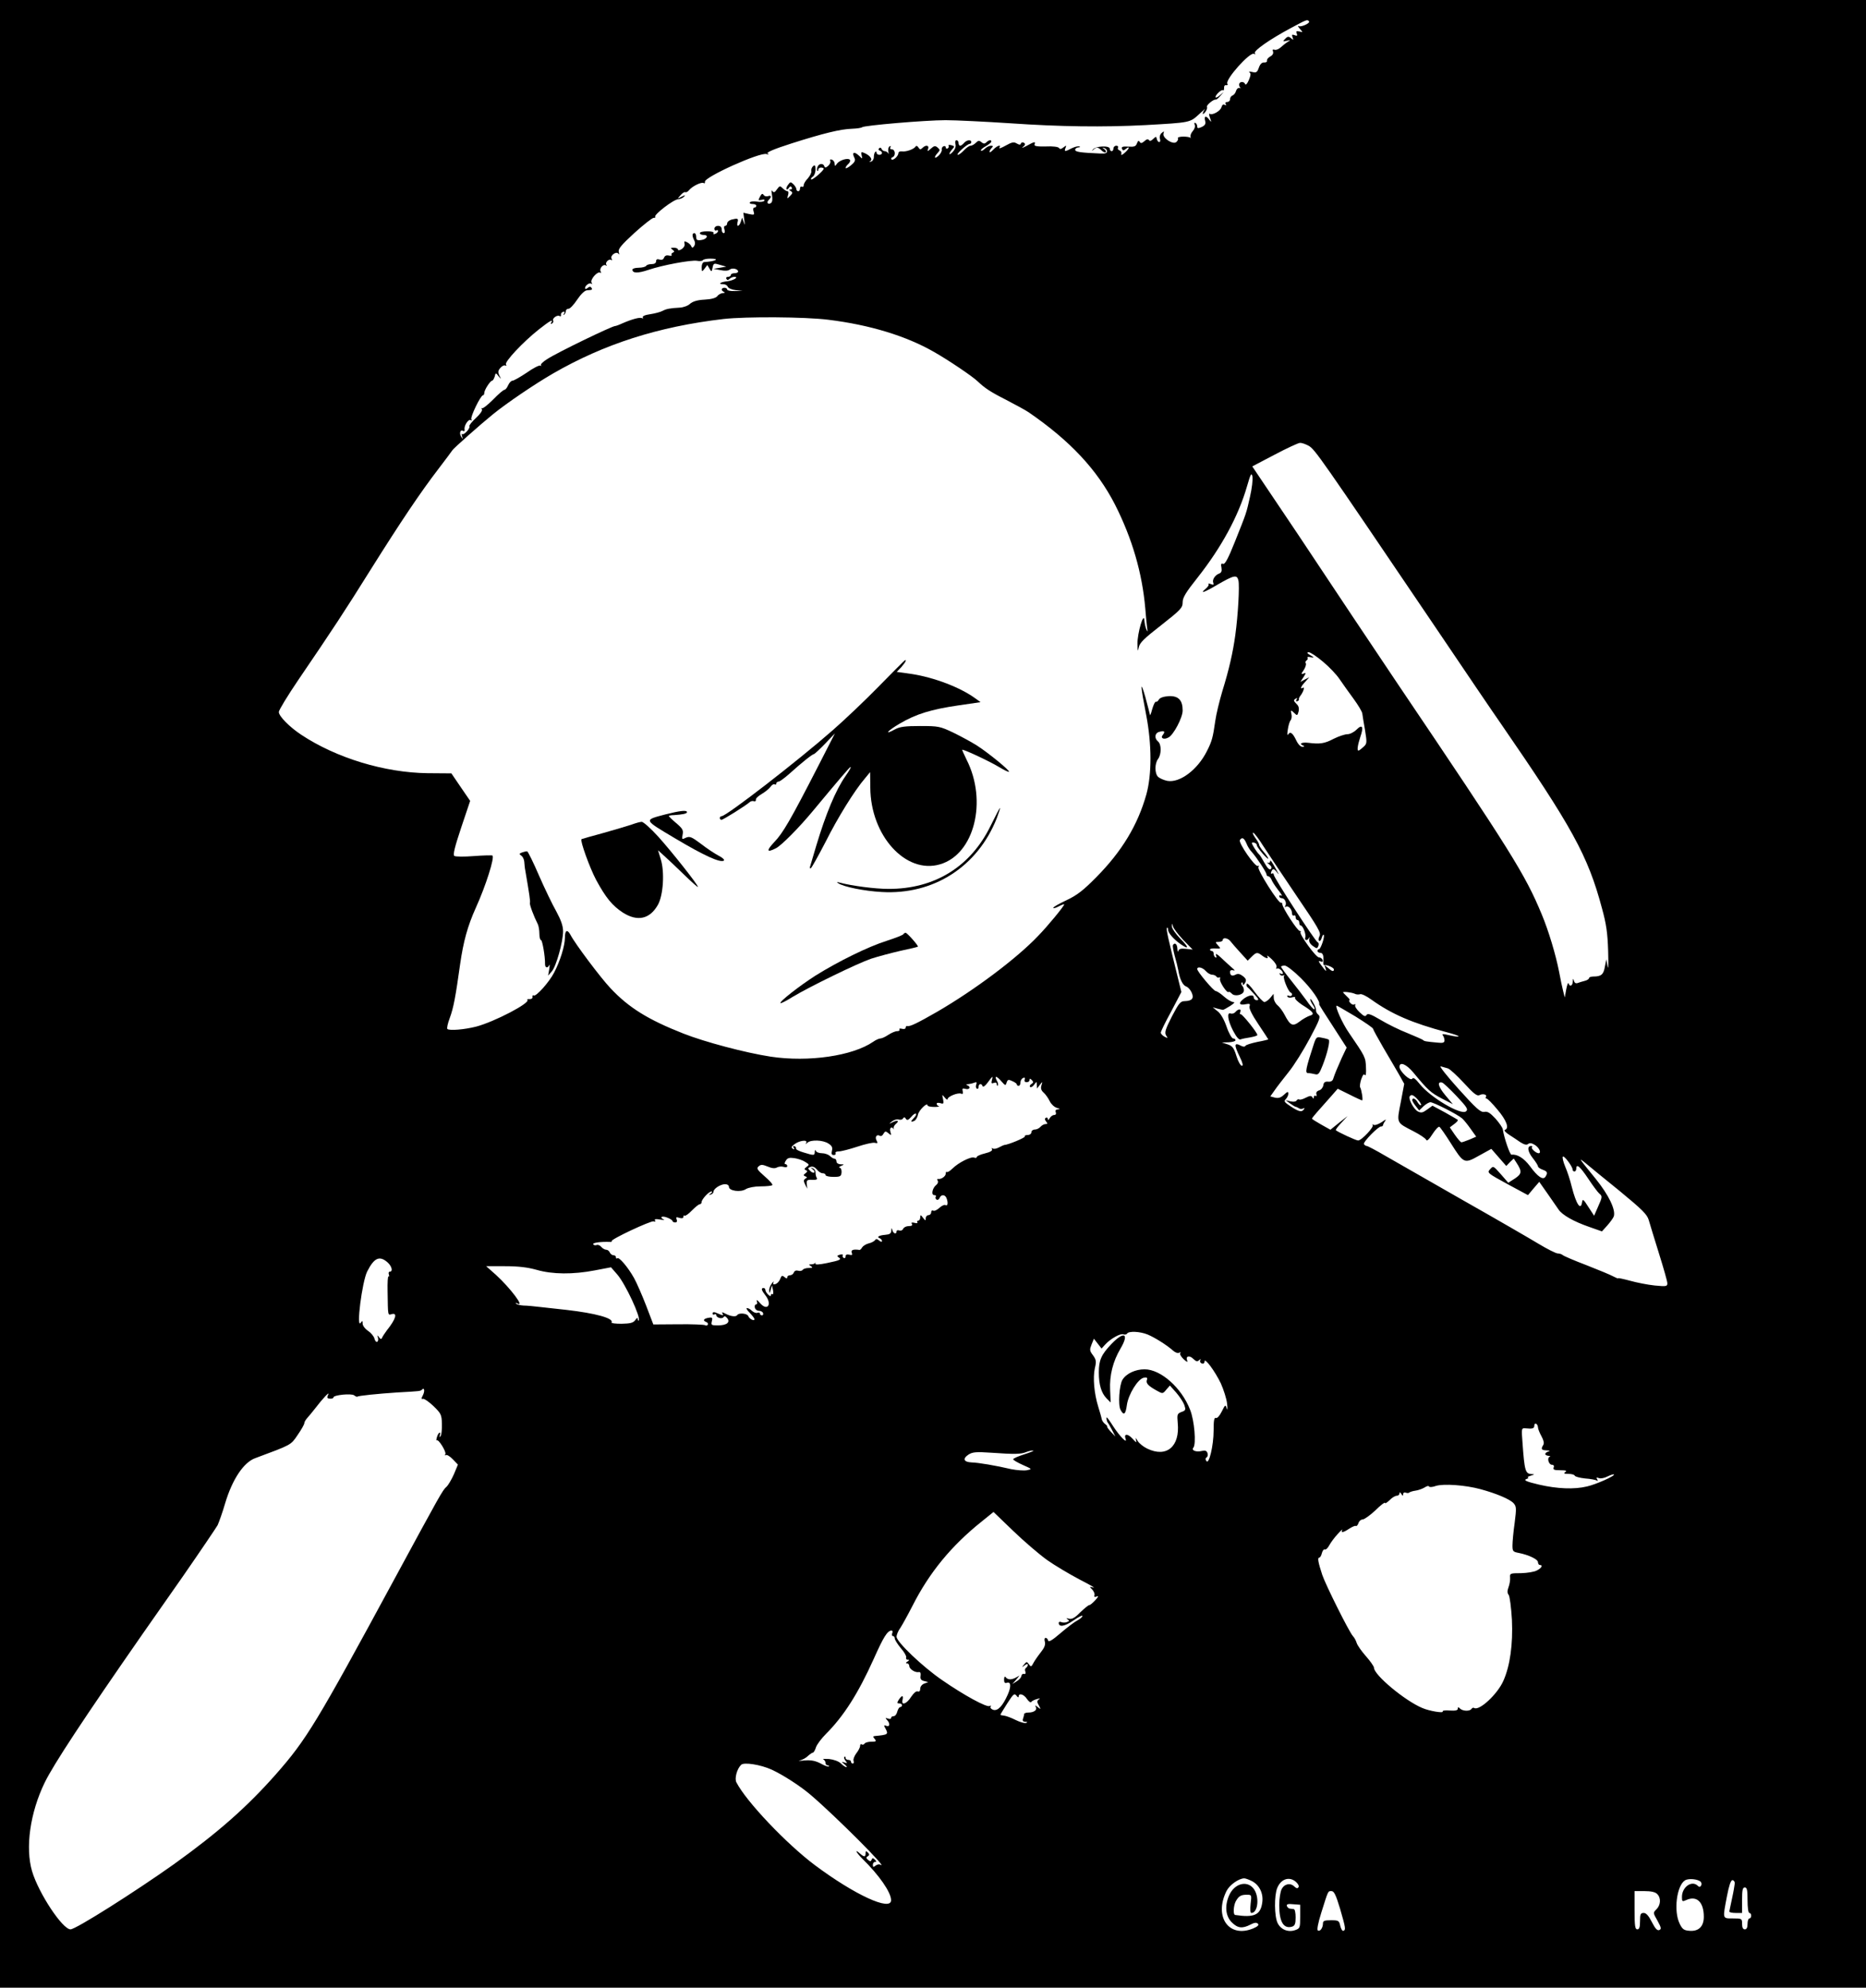 <?xml version="1.0" standalone="no"?>
<!DOCTYPE svg PUBLIC "-//W3C//DTD SVG 20010904//EN"
 "http://www.w3.org/TR/2001/REC-SVG-20010904/DTD/svg10.dtd">
<svg version="1.0" xmlns="http://www.w3.org/2000/svg"
 width="1024pt" height="1091pt" viewBox="0 0 1024 1091"
 preserveAspectRatio="xMidYMid meet">
<g transform="translate(0,1091) scale(0.1,-0.1)"
fill="#000000" stroke="none">
<path d="M0 5455 l0 -5455 5120 0 5120 0 0 5455 0 5455 -5120 0 -5120 0 0
-5455z m7183 5338 c10 -9 -43 -34 -57 -26 -6 3 -3 -3 7 -15 18 -20 18 -20 -2
-15 -17 4 -20 2 -15 -11 5 -12 2 -15 -12 -9 -14 5 -16 3 -11 -12 6 -15 5 -16
-8 -5 -13 11 -19 11 -32 -3 -15 -15 -14 -16 8 -11 23 5 23 5 4 -7 -11 -7 -28
-21 -38 -30 -11 -10 -26 -15 -33 -12 -10 3 -12 0 -8 -10 3 -10 -2 -20 -15 -27
-11 -6 -20 -16 -18 -23 1 -7 -6 -11 -16 -10 -12 1 -22 -9 -29 -29 -9 -25 -14
-29 -37 -23 -14 3 -21 2 -14 -2 8 -6 7 -17 -4 -43 -8 -19 -17 -29 -20 -22 -6
17 -33 15 -33 -2 0 -8 3 -16 8 -19 4 -2 1 -2 -6 0 -8 2 -16 -6 -19 -16 -3 -11
-11 -22 -19 -25 -8 -3 -14 -12 -14 -21 0 -8 -7 -15 -16 -15 -9 0 -12 -5 -8
-12 5 -7 3 -8 -5 -4 -8 5 -14 1 -18 -12 -5 -21 -49 -46 -64 -37 -5 4 -5 -6 1
-22 9 -25 8 -26 -4 -10 -18 24 -29 21 -23 -5 5 -18 0 -26 -18 -35 -20 -9 -25
-8 -25 2 0 8 -4 17 -10 20 -6 3 -7 -1 -4 -10 4 -9 -1 -24 -10 -34 -9 -10 -15
-24 -13 -32 2 -8 2 -11 0 -6 -3 4 -20 7 -39 7 -20 0 -33 -4 -30 -9 3 -5 -1
-14 -9 -21 -19 -16 -79 24 -70 48 4 12 3 13 -10 2 -9 -7 -13 -21 -10 -31 4
-11 2 -19 -4 -19 -5 0 -11 8 -13 17 -3 15 -4 15 -20 0 -11 -11 -19 -13 -23 -6
-5 7 -13 5 -25 -6 -14 -12 -20 -13 -26 -4 -5 9 -9 7 -15 -8 -6 -17 -15 -20
-47 -18 -31 2 -39 -1 -35 -12 4 -10 9 -11 19 -2 26 21 23 4 -3 -19 -14 -13
-23 -16 -20 -8 3 8 -1 17 -9 20 -9 3 -12 10 -9 16 3 5 -1 10 -9 10 -9 0 -16
-7 -16 -15 0 -8 -4 -15 -10 -15 -5 0 -10 6 -10 13 0 19 -75 16 -92 -3 -11 -13
-11 -13 2 -2 18 16 25 15 45 -4 9 -9 19 -13 23 -10 3 4 0 12 -8 17 -13 9 -13
10 0 6 8 -2 15 -10 15 -18 0 -10 -11 -13 -35 -12 -115 5 -140 9 -140 21 0 6 8
12 18 13 9 0 12 3 5 5 -6 3 -25 -2 -42 -10 -38 -20 -42 -20 -34 2 6 15 5 15
-11 3 -12 -10 -20 -11 -24 -4 -4 7 -34 11 -73 9 -50 -1 -65 2 -62 11 7 18 0
16 -44 -8 -21 -11 -30 -14 -20 -6 14 11 15 17 6 23 -7 4 -14 3 -17 -4 -2 -8
-8 -8 -22 0 -16 10 -27 8 -61 -11 -23 -13 -39 -19 -35 -12 12 20 -12 12 -34
-11 -11 -12 -20 -17 -20 -12 0 6 5 15 12 22 9 9 8 12 -4 12 -9 0 -24 -7 -33
-16 -9 -9 -19 -14 -22 -11 -3 4 8 14 26 24 17 10 31 21 31 26 0 11 -14 9 -28
-5 -8 -8 -15 -8 -26 1 -13 11 -18 10 -31 -3 -9 -9 -22 -16 -29 -16 -7 0 -23
-11 -36 -25 -13 -14 -28 -25 -34 -25 -6 0 4 14 22 30 18 17 37 30 43 30 5 0 9
5 9 10 0 15 -26 12 -40 -5 -7 -8 -16 -15 -21 -15 -5 0 -9 7 -9 15 0 8 -5 15
-11 15 -7 0 -9 -9 -6 -21 4 -13 -2 -29 -14 -42 -10 -11 -19 -17 -19 -12 0 5 7
16 15 25 14 16 14 18 -5 23 -11 3 -18 1 -15 -3 3 -5 1 -11 -5 -15 -5 -3 -10
-1 -10 5 0 7 -6 10 -12 7 -7 -2 -12 -11 -10 -19 1 -8 -7 -23 -18 -33 -23 -21
-27 -9 -5 15 14 15 14 18 0 30 -13 11 -19 10 -37 -6 -19 -17 -21 -17 -15 -1 7
20 -13 23 -31 5 -10 -10 -15 -10 -22 2 -7 10 -12 12 -17 4 -10 -14 -53 -29
-75 -25 -10 1 -18 -3 -18 -9 0 -17 -30 -44 -38 -35 -4 4 -1 10 6 12 18 7 15
43 -4 43 -9 0 -12 5 -8 12 4 7 3 8 -5 4 -6 -4 -9 -17 -6 -29 2 -12 2 -16 -1
-9 -3 6 -12 12 -19 12 -7 0 -15 6 -18 13 -2 7 -8 8 -13 3 -5 -5 -4 -11 4 -13
17 -6 15 -23 -3 -23 -8 0 -15 5 -15 12 0 6 -3 8 -7 4 -5 -4 -8 -17 -8 -29 0
-11 -7 -22 -15 -24 -11 -3 -12 -2 -3 4 13 10 -7 33 -39 45 -12 5 -14 2 -10
-15 5 -21 5 -21 -12 -4 -29 28 -44 22 -27 -11 6 -13 1 -23 -20 -40 -16 -13
-29 -19 -29 -14 0 5 7 15 15 22 8 7 12 17 9 22 -9 13 -55 0 -71 -20 -11 -16
-12 -16 -13 -1 0 9 -7 19 -14 22 -10 4 -13 1 -10 -7 3 -7 -3 -19 -12 -27 -13
-11 -18 -11 -21 -1 -6 17 -30 15 -37 -4 -4 -9 -4 -19 -1 -22 3 -3 5 0 5 6 0 7
7 12 15 12 8 0 15 -3 15 -6 0 -11 -63 -65 -69 -59 -3 3 1 10 9 15 8 5 15 23
15 39 0 23 -3 27 -13 19 -7 -6 -12 -18 -10 -27 2 -8 -7 -26 -19 -40 -13 -13
-23 -30 -23 -38 0 -8 -4 -11 -10 -8 -5 3 -10 -1 -10 -9 0 -9 -4 -16 -10 -16
-5 0 -10 5 -10 11 0 6 -7 18 -16 27 -15 15 -18 14 -30 -3 -8 -10 -11 -21 -8
-24 3 -3 9 1 13 8 6 9 11 10 15 2 4 -6 1 -11 -6 -11 -10 0 -10 -2 1 -9 12 -8
11 -12 -4 -27 -17 -17 -17 -17 -11 4 4 13 3 22 -3 22 -5 0 -17 7 -26 16 -15
15 -17 15 -32 -6 -12 -17 -17 -19 -25 -9 -5 9 -6 1 -2 -22 4 -23 2 -39 -6 -44
-16 -10 -26 3 -12 17 17 17 15 28 -4 21 -9 -3 -20 0 -24 7 -6 9 -11 7 -20 -10
-11 -21 -10 -22 9 -17 13 3 19 1 15 -5 -4 -6 -22 -8 -40 -5 -19 3 -36 1 -39
-4 -4 -5 3 -9 14 -9 12 0 21 -4 21 -10 0 -5 -5 -10 -11 -10 -6 0 -8 -9 -4 -21
6 -19 4 -20 -25 -14 l-31 7 5 -39 c4 -30 4 -33 -3 -13 l-9 25 -7 -22 c-9 -28
-25 -31 -18 -3 6 21 1 23 -34 14 -13 -4 -23 -13 -23 -20 0 -8 -5 -14 -11 -14
-6 0 -8 -9 -4 -20 4 -11 2 -20 -4 -20 -6 0 -11 9 -11 20 0 13 -7 20 -20 20
-11 0 -20 -7 -20 -16 0 -8 5 -12 10 -9 6 3 10 2 10 -3 0 -6 -7 -13 -16 -16 -8
-3 -12 -2 -9 4 4 6 -10 10 -34 10 -23 0 -41 -4 -41 -10 0 -5 9 -10 21 -10 30
0 18 -24 -14 -28 -22 -3 -27 1 -27 17 0 12 -4 21 -10 21 -13 0 -13 -16 -1 -39
6 -11 6 -22 0 -32 -8 -11 -12 -11 -16 -1 -2 7 -13 17 -23 22 -15 8 -17 6 -14
-8 3 -10 -4 -22 -16 -30 -12 -7 -20 -8 -20 -2 0 5 -10 10 -22 10 -19 0 -20 -2
-8 -11 11 -8 12 -12 2 -16 -6 -2 -10 -8 -7 -13 3 -4 -4 -6 -15 -3 -13 3 -22
-1 -26 -11 -4 -11 -13 -15 -25 -11 -13 4 -19 1 -19 -9 0 -10 -9 -16 -24 -16
-14 0 -28 -4 -31 -10 -3 -5 -22 -10 -41 -10 -19 0 -34 -5 -34 -10 0 -21 30
-21 87 -2 76 26 236 56 268 50 14 -3 28 -1 31 3 3 5 21 9 41 9 57 0 30 -15
-34 -19 -7 -1 -13 -13 -13 -28 1 -27 1 -27 16 -8 l15 20 12 -20 c11 -19 12
-19 17 6 5 24 7 25 40 15 l35 -10 -35 -6 -35 -6 38 -7 c24 -5 43 -4 51 3 14
11 46 4 46 -11 0 -5 -9 -9 -20 -9 -11 0 -20 -4 -20 -10 0 -5 -7 -10 -16 -10
-8 0 -12 -5 -8 -11 4 -8 9 -8 17 0 6 6 18 11 26 11 28 0 -4 -20 -37 -24 -38
-4 -56 -16 -25 -16 12 0 23 -6 26 -14 3 -8 23 -17 44 -19 l38 -4 -42 -1 c-24
-1 -43 3 -43 8 0 6 -7 10 -15 10 -18 0 -20 -16 -2 -23 6 -3 4 -6 -7 -6 -10 -1
-24 -8 -30 -17 -8 -10 -32 -17 -70 -19 -40 -2 -65 -10 -80 -23 -11 -11 -37
-20 -56 -21 -56 -3 -74 -7 -95 -18 -11 -6 -41 -14 -67 -18 -29 -4 -45 -11 -41
-18 3 -5 1 -7 -4 -4 -11 7 -55 -5 -110 -29 -17 -8 -34 -14 -38 -14 -17 0 -315
-144 -372 -181 -23 -14 -39 -30 -35 -34 4 -5 2 -6 -3 -2 -6 3 -40 -14 -75 -39
-36 -24 -71 -44 -78 -44 -7 0 -18 -11 -24 -25 -6 -14 -15 -25 -20 -25 -6 0
-34 -24 -63 -54 -30 -30 -57 -51 -61 -47 -4 3 -4 1 0 -6 4 -7 -10 -27 -34 -49
-22 -20 -37 -40 -35 -44 7 -11 -31 -51 -39 -43 -4 4 -4 -1 -1 -12 6 -18 5 -18
-5 -2 -12 19 -4 41 11 31 6 -3 9 0 8 7 -5 21 21 60 33 53 7 -4 8 -3 4 4 -7 12
51 132 64 132 4 0 7 6 7 13 0 16 33 67 43 67 4 0 10 10 14 22 5 22 6 23 21 3
16 -19 16 -19 5 3 -9 19 -8 27 6 43 9 10 21 16 27 12 6 -3 7 -1 3 6 -9 14 93
123 180 192 61 48 82 60 68 37 -4 -7 -3 -8 5 -4 6 4 9 11 6 16 -7 11 22 33 35
25 6 -4 9 -1 8 6 -2 6 3 14 11 17 9 3 11 0 6 -9 -5 -8 -4 -11 1 -6 5 5 9 14 9
20 0 7 7 12 15 12 8 0 29 23 47 50 20 30 41 50 53 51 30 2 32 3 25 14 -5 8
-11 7 -21 -1 -8 -7 -14 -7 -14 -1 0 15 26 33 35 24 5 -4 5 -1 1 6 -10 16 32
64 47 55 6 -3 7 -1 3 6 -10 15 13 43 28 34 6 -3 8 -3 4 2 -11 11 12 36 25 28
6 -4 7 -1 3 6 -11 17 26 44 37 28 5 -7 6 -3 2 9 -4 17 12 37 86 105 51 46 98
83 106 83 7 -1 11 2 8 6 -7 12 101 95 126 96 11 1 26 7 32 14 10 10 7 10 -13
0 -25 -13 -25 -13 -6 8 10 12 22 19 26 17 4 -3 14 2 21 11 18 22 68 46 80 39
5 -4 8 -1 7 7 -5 25 303 164 338 152 13 -4 15 -3 6 3 -8 6 33 24 130 55 176
56 269 79 334 81 27 1 51 5 54 8 8 10 348 39 459 39 56 0 216 -8 354 -17 276
-19 511 -22 742 -10 247 14 244 13 295 60 25 23 39 35 32 28 -6 -8 -12 -19
-12 -25 0 -5 6 -1 14 9 8 11 12 24 9 28 -5 9 37 43 48 40 4 -1 15 8 25 20 l19
22 -22 -19 c-13 -11 -23 -15 -23 -9 0 13 35 45 42 37 3 -3 5 3 5 13 -1 10 4
17 11 15 8 -1 11 2 7 8 -14 22 125 177 146 164 7 -4 9 -3 5 4 -8 13 82 76 198
138 86 46 89 48 99 37z m-2638 -1638 c228 -28 428 -89 581 -177 79 -45 210
-133 240 -162 38 -36 69 -57 154 -100 52 -27 109 -58 125 -69 227 -156 375
-314 474 -507 94 -186 149 -374 166 -570 3 -41 8 -88 10 -105 4 -24 3 -26 -4
-10 -5 11 -10 34 -11 50 -3 51 -39 -71 -38 -130 1 -41 2 -44 7 -19 5 26 29 49
124 123 107 84 117 95 117 125 0 26 17 54 83 137 130 165 223 336 270 499 20
70 25 78 30 54 3 -16 -3 -65 -13 -109 -21 -94 -18 -85 -83 -248 -37 -93 -55
-126 -65 -122 -11 4 -13 -1 -9 -21 3 -18 0 -27 -12 -32 -23 -8 -40 -34 -33
-51 4 -11 1 -13 -13 -7 -11 4 -16 4 -13 0 4 -3 -3 -15 -15 -25 -36 -30 -10
-22 61 20 95 55 110 58 118 25 7 -29 -2 -191 -17 -299 -13 -96 -35 -192 -71
-308 -16 -54 -34 -127 -39 -164 -13 -91 -18 -111 -46 -166 -51 -102 -149 -176
-218 -163 -19 4 -41 14 -50 22 -19 19 -19 73 0 98 19 26 19 80 0 96 -22 18
-18 47 7 53 28 8 34 2 19 -17 -15 -18 6 -28 31 -14 28 14 78 109 78 148 0 57
-23 81 -76 79 -29 -2 -48 -9 -54 -18 -5 -9 -12 -15 -17 -13 -4 2 -13 -16 -20
-40 -6 -24 -12 -38 -12 -33 -1 6 -13 51 -26 100 -29 101 -27 63 5 -100 31
-162 31 -326 1 -435 -47 -168 -135 -314 -276 -456 -71 -72 -105 -98 -162 -125
-40 -19 -73 -37 -73 -42 0 -4 14 -1 30 8 17 9 30 13 30 11 0 -9 -91 -120 -144
-174 -117 -123 -346 -295 -554 -416 -110 -63 -149 -82 -164 -78 -5 1 -8 -3 -8
-9 0 -6 -9 -9 -20 -6 -11 3 -18 1 -14 -4 3 -5 -3 -9 -13 -9 -10 0 -31 -9 -48
-20 -16 -11 -36 -20 -43 -20 -8 0 -26 -8 -40 -18 -113 -78 -355 -113 -562 -82
-138 21 -364 81 -480 127 -193 76 -300 142 -400 249 -54 57 -195 245 -219 292
-18 33 -31 27 -31 -15 0 -45 -27 -130 -59 -191 -27 -53 -100 -134 -112 -126
-5 3 -8 0 -7 -8 2 -7 -5 -12 -15 -12 -10 1 -16 0 -13 -4 18 -17 -182 -121
-281 -147 -67 -17 -148 -23 -158 -13 -4 4 2 31 13 60 21 57 32 117 57 296 18
125 41 209 86 309 55 121 105 279 91 287 -4 2 -50 1 -102 -3 -52 -4 -100 -4
-107 1 -8 7 2 48 38 156 l49 146 -52 76 -51 75 -131 1 c-235 3 -500 83 -693
211 -65 43 -123 102 -123 125 0 10 48 89 107 176 186 273 257 381 398 607 167
266 272 422 370 550 41 53 75 100 77 103 4 9 155 143 223 198 75 61 228 165
330 224 281 162 577 257 935 299 126 14 445 12 575 -4z m2637 -692 c35 -21 62
-60 673 -963 180 -267 351 -519 380 -560 392 -569 479 -726 556 -1015 24 -87
31 -137 34 -235 2 -69 1 -107 -3 -85 l-7 40 -8 -41 c-7 -43 -20 -54 -63 -54
-13 0 -24 -4 -24 -9 0 -5 -11 -12 -24 -15 -13 -3 -31 -9 -39 -12 -10 -3 -17 1
-20 13 -4 14 -5 14 -6 -4 -1 -25 -17 -31 -23 -11 -3 7 -8 -7 -13 -32 l-8 -45
-9 35 c-5 19 -15 67 -22 105 -19 97 -58 226 -95 315 -92 222 -168 343 -792
1268 -112 167 -224 334 -249 372 -25 38 -158 238 -296 445 l-252 375 122 64
c66 35 129 64 139 65 11 1 32 -7 49 -16z m77 -1184 c34 -28 76 -72 93 -98 17
-25 52 -74 77 -108 24 -33 46 -69 47 -80 1 -10 8 -51 15 -91 11 -69 11 -74 -9
-92 -12 -11 -24 -20 -27 -20 -9 0 -5 28 10 75 20 57 11 72 -21 40 -14 -14 -36
-25 -50 -25 -13 0 -47 -11 -75 -25 -51 -27 -76 -30 -141 -22 -36 4 -52 -6 -25
-16 7 -3 5 -6 -5 -6 -10 -1 -24 13 -34 34 -20 42 -33 52 -45 34 -5 -8 -6 2 -2
26 3 22 10 46 16 52 5 7 7 22 4 33 -6 24 -3 25 17 5 14 -14 16 -13 22 9 4 17
1 31 -10 41 -19 20 -19 22 -4 31 7 5 8 3 3 -6 -5 -8 -3 -11 4 -9 7 3 11 7 9
10 -2 3 2 12 8 20 16 20 26 51 14 44 -18 -11 -11 8 13 33 l22 25 -25 -13 -24
-13 17 26 c15 24 15 26 1 20 -15 -5 -15 -3 1 20 9 14 14 31 11 36 -4 5 -2 12
4 16 6 4 8 10 5 15 -3 4 5 6 17 3 22 -4 22 -3 -2 11 -18 11 -20 15 -8 16 9 0
44 -23 77 -51z m-327 -1012 c24 -37 105 -159 181 -271 121 -178 138 -206 128
-224 -6 -12 -7 -23 -2 -26 5 -3 11 4 14 16 4 12 8 20 11 17 8 -7 -16 -79 -26
-79 -4 0 -8 -4 -8 -10 0 -5 7 -10 15 -10 15 0 20 -16 17 -52 -1 -10 2 -17 6
-16 13 4 52 -13 52 -23 0 -14 -11 -11 -33 9 -19 16 -20 16 -14 0 9 -25 4 -22
-21 12 -17 23 -19 28 -6 23 12 -4 15 -2 12 8 -3 8 -12 14 -20 14 -17 0 -110
129 -101 139 4 3 1 6 -4 6 -13 0 -96 128 -96 147 0 7 -4 10 -7 8 -12 -8 -133
183 -124 196 4 7 3 10 -3 6 -14 -9 -108 127 -99 142 12 18 23 12 36 -18 6 -16
19 -37 29 -47 27 -30 81 -112 81 -123 0 -6 5 -11 10 -11 6 0 13 -8 17 -17 3
-10 20 -36 37 -58 17 -21 25 -36 19 -32 -7 5 -13 4 -13 -2 0 -6 6 -11 14 -11
17 0 29 -27 19 -43 -3 -7 -3 -9 2 -5 12 11 35 -11 35 -34 0 -10 5 -16 10 -13
6 3 10 -1 10 -9 0 -9 5 -16 10 -16 6 0 10 -7 10 -15 0 -8 3 -15 8 -15 12 0 31
-50 25 -66 -6 -17 13 -19 21 -1 3 6 4 3 1 -8 -3 -13 4 -26 19 -37 23 -16 24
-16 31 0 3 9 2 18 -4 20 -13 4 -241 355 -241 371 0 7 -4 9 -10 6 -6 -3 -7 1
-4 9 8 20 14 20 31 -1 12 -16 13 -15 1 6 -30 55 -38 65 -38 53 0 -7 -6 -10
-12 -7 -7 4 -4 -1 6 -9 14 -11 17 -19 10 -26 -7 -7 -18 4 -34 32 -13 24 -26
45 -30 48 -10 8 -40 54 -40 62 0 4 7 5 15 2 8 -3 13 -9 12 -13 -1 -4 13 -24
31 -45 17 -20 32 -33 32 -29 0 4 -11 21 -25 37 -14 16 -25 33 -25 39 0 5 -10
23 -22 39 -12 17 -16 29 -10 27 6 -2 31 -35 54 -72z m-439 -516 l52 -53 -37 4
c-28 3 -38 0 -42 -12 -2 -8 -4 -3 -5 13 -1 25 -14 36 -24 20 -3 -5 2 -30 9
-58 8 -27 17 -63 20 -80 8 -50 25 -84 44 -90 9 -3 22 -17 29 -32 15 -32 3 -47
-37 -48 -24 0 -32 -10 -71 -84 -36 -71 -41 -88 -32 -104 11 -16 10 -17 -9 -7
-11 6 -20 16 -20 22 0 6 25 58 57 116 l56 107 -16 65 c-56 226 -69 282 -63
287 3 4 6 -1 6 -10 0 -18 32 -54 70 -80 46 -32 45 -17 -3 31 -26 27 -46 56
-46 67 1 20 1 20 6 0 3 -11 28 -44 56 -74z m259 -7 c7 -9 31 -37 54 -62 l41
-45 21 21 c26 26 32 27 58 7 24 -18 38 -19 28 -2 -4 6 7 -1 25 -18 19 -18 29
-35 26 -44 -3 -9 -3 -12 1 -8 8 8 34 -11 34 -25 0 -5 -5 -6 -12 -2 -7 4 -8 3
-4 -5 4 -6 12 -8 18 -5 6 4 8 2 4 -4 -6 -11 23 -84 37 -90 14 -7 7 -24 -9 -18
-9 3 -12 2 -9 -5 4 -5 16 -7 27 -3 12 3 18 2 15 -3 -3 -5 14 -22 38 -38 63
-39 72 -52 43 -60 -13 -4 -38 -18 -56 -32 -38 -29 -51 -23 -82 36 -10 20 -28
44 -39 53 -12 10 -21 28 -21 40 l-1 23 -18 -22 c-11 -13 -25 -23 -33 -23 -7 1
-31 26 -53 56 -22 31 -41 50 -43 44 -3 -7 -1 -15 4 -19 5 -3 22 -21 38 -39 23
-25 26 -32 13 -32 -9 0 -17 7 -17 16 0 18 -34 11 -62 -14 -23 -20 -15 -31 18
-24 22 4 26 2 21 -11 -4 -11 13 -46 48 -98 30 -45 55 -83 55 -84 0 -1 -27 -8
-60 -14 -33 -7 -62 -16 -65 -21 -4 -7 -13 -6 -25 0 -38 20 -39 6 -6 -62 16
-33 19 -48 11 -48 -7 0 -21 24 -30 54 -14 45 -22 55 -49 64 l-31 10 38 1 c20
1 37 6 37 11 0 6 -6 10 -13 10 -7 0 -24 29 -36 65 -14 40 -33 73 -50 85 l-26
21 25 -7 c14 -3 27 -7 30 -7 3 -1 21 9 40 21 22 14 29 22 18 22 -10 0 -33 14
-51 30 -19 17 -39 30 -45 30 -12 0 -102 107 -102 121 0 16 30 9 47 -11 10 -11
25 -20 35 -20 9 0 20 -5 23 -10 4 -6 11 -8 16 -5 5 3 6 0 4 -7 -6 -14 38 -81
47 -73 3 3 10 -1 17 -8 14 -18 58 -10 66 10 3 9 0 22 -6 30 -7 7 -9 16 -5 20
3 3 6 0 6 -8 1 -9 4 -7 12 5 9 16 7 23 -11 38 -17 13 -28 15 -41 8 -19 -10
-30 -4 -30 16 0 8 7 11 18 8 11 -4 9 1 -8 15 -14 12 -40 36 -59 54 -22 21 -32
26 -28 14 4 -11 3 -16 -3 -12 -6 3 -10 13 -10 21 0 8 -4 14 -10 14 -5 0 -10 4
-10 8 0 5 14 7 31 6 29 -2 30 -1 13 17 -16 18 -16 19 4 19 12 0 22 5 22 10 0
16 28 12 42 -6z m389 -205 c58 -58 106 -128 98 -141 -1 -2 33 -56 75 -120 l76
-118 -27 -57 c-26 -59 -37 -84 -47 -115 -3 -11 -14 -17 -28 -15 -17 1 -24 -4
-26 -20 -2 -12 -12 -25 -23 -28 -13 -4 -18 -12 -15 -21 3 -9 1 -12 -4 -9 -6 3
-10 0 -10 -7 0 -10 -2 -10 -8 -1 -6 10 -14 9 -36 -2 -15 -8 -32 -13 -36 -10
-5 3 -12 0 -15 -6 -4 -6 -18 -8 -34 -4 l-26 6 25 -18 c14 -10 27 -18 30 -18 3
0 11 -4 18 -8 6 -5 17 -5 24 -1 7 4 8 3 4 -4 -11 -18 -28 -15 -73 15 -35 23
-39 28 -27 40 8 8 14 22 14 30 0 13 -5 12 -24 -6 -17 -16 -30 -20 -49 -16
l-26 7 22 31 c12 18 47 63 78 102 31 38 83 122 117 186 54 101 60 118 47 129
-9 7 -14 18 -13 24 1 6 -5 25 -15 41 -9 17 -16 25 -17 20 0 -6 7 -21 16 -33 8
-12 11 -22 6 -22 -5 0 -24 21 -42 48 -19 26 -58 77 -87 113 -29 36 -53 69 -53
73 0 3 9 6 20 6 11 0 51 -31 91 -71z m292 -83 c9 -5 23 -6 31 -3 7 3 35 -10
62 -30 112 -80 223 -128 414 -179 81 -21 87 -33 7 -15 -28 7 -36 6 -29 -2 5
-7 9 -19 9 -28 0 -12 -9 -15 -36 -12 -66 6 -76 8 -81 14 -3 3 -41 20 -85 38
-44 17 -111 50 -149 73 -54 32 -70 37 -77 27 -6 -11 -15 -7 -38 15 -17 16 -28
34 -24 39 3 6 1 7 -4 4 -6 -4 -16 0 -23 8 -7 8 -9 15 -4 15 4 0 -2 9 -14 20
-12 12 -22 22 -22 23 0 6 46 0 63 -7z m5 -125 c53 -33 97 -63 97 -68 0 -4 26
-51 56 -103 31 -52 69 -118 86 -147 l29 -52 -19 -101 c-23 -117 -26 -110 71
-160 35 -18 66 -39 69 -47 3 -8 16 3 34 32 16 25 33 43 38 40 5 -3 33 -43 62
-89 72 -114 74 -115 156 -69 l67 37 41 -47 41 -47 20 21 21 20 15 -23 c31 -48
30 -61 -9 -87 l-36 -23 -41 47 c-41 46 -41 47 -59 27 -17 -19 -15 -21 95 -81
l113 -61 31 37 31 36 45 -64 c24 -35 52 -75 61 -88 20 -30 83 -66 170 -96 l68
-24 29 32 c16 18 32 40 36 50 12 36 -28 118 -98 205 -97 119 -98 121 -56 87
20 -17 103 -85 186 -152 125 -103 151 -129 160 -160 6 -21 31 -103 56 -183 25
-80 46 -153 46 -164 0 -17 -6 -18 -69 -12 -39 4 -99 16 -135 26 -37 10 -66 16
-66 14 0 -3 -12 2 -27 10 -16 9 -82 36 -148 62 -66 25 -124 50 -129 55 -6 5
-18 9 -28 9 -9 0 -57 24 -105 53 -48 29 -236 138 -418 241 -181 104 -372 213
-423 242 -51 30 -97 54 -102 54 -5 0 -12 5 -15 10 -7 11 82 101 95 97 4 -1 9
3 10 8 1 6 7 17 13 25 7 8 -3 4 -20 -9 -19 -12 -38 -19 -45 -15 -7 4 -10 3 -5
-1 9 -10 -61 -85 -80 -85 -12 0 -110 46 -122 56 -3 3 11 21 30 41 l34 37 -47
-37 -47 -38 -50 28 c-28 16 -51 30 -51 33 0 3 13 19 28 36 15 17 46 52 70 79
l43 49 65 -32 c35 -18 67 -32 69 -32 6 0 -3 59 -11 72 -3 5 0 25 6 44 9 25 15
32 20 23 5 -7 8 11 6 42 -2 56 -3 58 -94 191 -35 50 -79 148 -66 148 2 0 48
-27 102 -59z m318 -308 c81 -98 95 -110 155 -142 l62 -32 -42 50 c-39 47 -46
76 -17 69 7 -2 42 -35 79 -74 58 -62 65 -73 52 -84 -27 -23 -195 76 -254 150
-24 30 -36 38 -41 29 -10 -15 -70 41 -70 65 0 31 38 15 76 -31z m189 23 c11
-3 51 -40 89 -81 53 -58 72 -73 85 -66 19 10 44 3 35 -10 -3 -5 -1 -9 4 -9 5
0 32 -27 60 -61 50 -59 66 -103 40 -111 -6 -2 4 -14 23 -26 19 -12 47 -31 63
-42 21 -13 34 -16 42 -9 9 7 20 5 38 -6 24 -16 36 -45 19 -45 -15 1 -43 27
-36 33 3 4 2 7 -4 7 -24 0 -20 -31 8 -66 16 -20 29 -41 29 -46 0 -5 11 -13 25
-18 27 -10 30 -17 16 -39 -13 -20 -43 0 -85 58 -33 44 -70 67 -101 63 -9 -2
-41 93 -48 139 -1 9 -19 35 -40 59 -30 32 -44 41 -62 37 -20 -3 -43 17 -141
126 -64 71 -108 127 -98 124 10 -3 28 -8 39 -11z m-2502 -66 c-4 -16 -2 -19
11 -14 10 4 16 1 16 -7 0 -7 3 -10 6 -7 3 4 1 16 -6 27 -15 29 0 26 26 -5 21
-24 23 -24 28 -6 6 17 10 18 31 8 14 -6 25 -14 25 -18 0 -5 5 -8 10 -8 6 0 10
9 10 19 0 10 7 21 14 24 10 4 13 1 9 -9 -3 -8 1 -14 11 -14 9 0 16 5 16 12 0
9 3 9 12 0 10 -10 10 -15 -2 -22 -8 -5 -11 -12 -7 -16 4 -4 14 1 22 12 14 19
14 19 15 -1 l1 -20 15 20 c16 20 16 20 9 -3 -5 -16 -1 -28 13 -40 10 -9 25
-30 33 -47 8 -16 25 -32 39 -36 18 -5 20 -7 6 -8 -12 -1 -16 -6 -12 -16 3 -9
0 -15 -9 -15 -8 0 -19 -8 -24 -17 -6 -11 -11 -13 -11 -5 0 7 -5 10 -10 7 -8
-5 -7 -11 1 -21 9 -11 8 -14 -4 -14 -8 0 -20 -7 -27 -15 -7 -8 -21 -15 -31
-15 -11 0 -19 -7 -19 -15 0 -8 -9 -15 -21 -15 -11 0 -18 -4 -15 -8 4 -6 -91
-46 -114 -47 -3 -1 -15 -6 -28 -13 -12 -7 -28 -10 -34 -6 -7 4 -8 3 -4 -4 4
-7 -9 -16 -39 -23 -25 -6 -45 -15 -45 -20 0 -5 -6 -6 -14 -3 -18 7 -87 -28
-119 -60 -14 -14 -28 -22 -31 -19 -3 4 -6 -1 -6 -9 0 -15 -26 -33 -43 -29 -5
1 -5 -4 -1 -10 4 -7 0 -17 -8 -23 -21 -16 -30 -56 -11 -56 8 0 12 -4 8 -9 -3
-5 -1 -12 5 -16 6 -3 13 1 16 9 8 21 30 20 38 0 10 -25 7 -46 -5 -39 -6 4 -21
-3 -34 -15 -13 -12 -28 -19 -34 -15 -6 3 -11 -1 -11 -9 0 -9 -7 -16 -15 -16
-8 0 -15 -8 -15 -17 0 -15 -2 -14 -15 3 -13 17 -14 17 -15 2 0 -10 -5 -18 -11
-18 -5 0 -8 -4 -5 -9 4 -5 -4 -7 -16 -3 -14 3 -19 2 -14 -6 5 -8 -1 -12 -17
-12 -14 0 -27 -7 -31 -15 -3 -8 -12 -12 -21 -9 -8 3 -15 1 -15 -5 0 -18 -18
-13 -23 7 -4 14 -5 13 -6 -3 -1 -16 -9 -21 -33 -23 -35 -3 -50 -12 -30 -19 6
-3 12 -9 12 -15 0 -6 -7 -5 -16 3 -11 9 -17 10 -22 2 -4 -6 -20 -15 -35 -18
-15 -4 -31 -14 -36 -22 -4 -8 -11 -14 -14 -14 -34 5 -49 0 -43 -15 5 -13 2
-15 -14 -11 -13 3 -20 0 -20 -10 0 -8 -5 -11 -10 -8 -6 4 -8 10 -5 15 3 4 -4
6 -16 3 -15 -4 -17 -8 -8 -14 20 -12 10 -17 -63 -32 -44 -9 -65 -10 -64 -3 2
6 1 8 -1 4 -3 -5 -12 -8 -21 -8 -15 0 -15 -2 -2 -10 12 -8 9 -10 -12 -10 -15
0 -30 -5 -33 -10 -4 -6 -15 -8 -25 -5 -11 3 -20 0 -24 -10 -3 -8 -12 -15 -21
-15 -8 0 -15 -5 -15 -11 0 -8 -5 -8 -15 1 -12 10 -16 9 -22 -6 -7 -20 -22 -34
-36 -34 -5 0 -5 6 -2 13 4 6 -1 3 -9 -7 -9 -11 -16 -29 -15 -40 1 -18 2 -17 8
4 l7 25 6 -27 c3 -15 1 -25 -3 -22 -5 3 -9 0 -9 -6 0 -7 -6 -5 -15 4 -8 8 -15
19 -15 25 0 6 -4 11 -10 11 -15 0 -12 -12 10 -40 39 -50 11 -90 -30 -42 -14
16 -20 20 -17 10 4 -10 2 -18 -4 -18 -6 0 -9 -8 -7 -17 2 -10 12 -18 22 -18
11 0 21 -6 23 -12 3 -7 0 -13 -6 -13 -6 0 -11 4 -11 10 0 5 -6 7 -14 4 -7 -3
-20 2 -29 10 -9 9 -21 16 -28 16 -6 0 0 -12 15 -26 14 -15 26 -30 26 -35 0
-13 -28 1 -34 17 -6 15 -51 19 -60 6 -7 -12 -36 -8 -65 7 -19 10 -22 10 -16 0
6 -9 3 -10 -8 -6 -10 4 -24 10 -32 13 -8 3 -15 1 -15 -6 0 -6 5 -8 10 -5 6 3
10 2 10 -3 0 -15 32 -24 40 -12 5 7 11 6 20 -5 19 -23 -2 -40 -50 -40 -36 0
-39 1 -34 22 5 19 3 23 -15 20 -29 -4 -37 -15 -17 -23 9 -3 13 -10 10 -15 -3
-5 -10 -7 -15 -3 -6 3 -72 6 -147 5 l-137 -1 -39 102 c-22 57 -52 126 -67 153
-33 59 -83 118 -92 108 -4 -3 -7 -1 -7 5 0 7 -6 12 -14 12 -8 0 -16 7 -20 15
-3 8 -12 15 -19 15 -8 0 -20 7 -27 15 -7 9 -19 14 -26 11 -7 -3 -16 -1 -19 4
-5 9 43 15 93 13 7 -1 11 1 8 4 -8 9 216 114 231 109 8 -4 11 -1 7 5 -4 8 4 9
27 5 19 -3 28 -3 22 0 -27 12 -11 22 17 11 17 -6 30 -15 30 -19 0 -4 7 -8 15
-8 9 0 12 6 8 16 -5 13 -2 15 15 9 15 -4 22 -2 22 6 0 7 3 10 6 6 4 -3 22 9
40 28 19 19 38 35 44 35 5 0 10 5 10 12 0 15 40 58 54 58 6 0 4 -5 -4 -11 -13
-9 -13 -10 0 -6 8 2 15 9 15 15 0 17 37 41 63 42 13 0 22 -6 22 -15 0 -22 65
-31 93 -12 13 8 47 15 80 15 32 0 62 3 65 7 4 3 -15 25 -42 48 -42 37 -46 44
-33 55 12 11 22 10 49 -1 23 -10 40 -12 52 -5 9 5 25 6 36 3 11 -4 20 -2 20 4
0 6 -5 11 -10 11 -6 0 -6 7 2 19 9 15 19 18 47 14 20 -3 47 -12 60 -21 23 -14
23 -16 7 -27 -13 -10 -14 -14 -4 -18 10 -4 10 -8 -2 -17 -12 -9 -13 -12 -1
-17 11 -4 11 -7 0 -13 -10 -7 -10 -13 -1 -32 l12 -23 -3 25 c-2 22 2 25 30 24
22 -1 30 2 25 10 -4 6 -7 20 -7 30 0 11 -7 21 -15 23 -13 4 -13 3 0 -6 8 -5
11 -13 8 -17 -4 -3 -14 0 -22 9 -14 13 -14 16 2 22 11 4 23 -1 34 -14 9 -12
23 -21 32 -21 9 0 16 -4 16 -10 0 -5 19 -10 43 -10 38 0 43 3 45 25 1 14 -4
25 -11 26 -6 0 -3 4 8 9 19 8 19 9 -2 9 -14 1 -23 7 -23 16 0 8 -5 15 -11 15
-6 0 -17 7 -25 15 -9 8 -28 15 -44 15 -16 0 -31 6 -33 13 -3 7 -6 5 -6 -5 -1
-21 -3 -22 -61 -4 -25 7 -44 17 -42 22 2 5 -2 10 -9 13 -7 2 -9 -1 -4 -9 6 -9
4 -11 -5 -5 -10 6 -7 12 9 24 27 21 75 27 65 8 -5 -9 -4 -9 7 1 19 17 85 15
115 -5 19 -12 24 -22 19 -40 -4 -17 -1 -23 10 -23 9 0 13 5 10 10 -3 6 5 10
18 10 14 0 59 12 102 26 42 14 85 24 96 21 15 -4 17 -2 9 13 -11 20 2 36 19
25 6 -3 14 2 19 12 9 15 12 15 27 3 16 -14 17 -13 11 8 -7 20 7 32 17 15 2 -5
2 -3 1 4 -2 6 4 17 12 24 21 17 10 23 -18 9 -22 -11 -22 -10 -4 4 11 9 28 14
37 11 10 -3 21 -1 24 6 6 8 10 8 16 -2 6 -10 13 -8 29 10 11 14 23 21 26 18 4
-3 -1 -13 -10 -22 -20 -21 -20 -26 0 -18 8 3 18 18 21 34 5 25 53 72 53 51 0
-4 16 -8 37 -8 20 0 31 2 25 4 -7 2 -12 8 -12 14 0 5 9 6 20 3 18 -6 20 -3 15
22 -6 27 -6 27 9 9 9 -11 16 -15 16 -9 0 14 56 37 74 30 9 -4 12 0 9 13 -4 15
-1 18 16 13 22 -6 30 12 9 20 -8 4 -7 6 4 6 9 1 24 4 34 8 13 5 16 3 11 -10
-3 -9 -2 -19 3 -22 6 -4 10 1 10 9 0 19 17 21 22 4 3 -7 15 2 28 20 28 38 30
39 23 12z m2337 -105 c13 -14 21 -28 18 -31 -4 -3 -11 4 -18 15 -11 21 -30 29
-30 12 0 -5 9 -19 19 -32 l19 -24 24 23 c13 12 30 22 38 22 17 0 149 -67 174
-89 10 -9 31 -35 47 -58 l30 -42 -37 -16 c-20 -8 -40 -15 -44 -15 -4 0 -20 18
-36 41 l-28 41 24 18 c14 10 23 21 20 23 -3 3 -35 21 -72 42 l-67 36 -29 -21
c-25 -18 -33 -20 -52 -10 -22 12 -52 68 -44 82 9 13 20 9 44 -17z m850 -385
c0 -6 5 -10 10 -10 6 0 10 7 10 15 0 30 20 14 66 -55 25 -38 53 -75 60 -81 18
-15 18 -18 -7 -74 l-21 -48 -32 49 c-26 41 -31 45 -34 26 -7 -50 -32 -13 -57
85 -8 34 -24 83 -35 108 -11 26 -17 51 -14 56 6 10 54 -54 54 -71z m-6501
-511 c22 -21 28 -49 10 -49 -6 0 -8 -7 -5 -16 3 -8 2 -13 -2 -10 -4 2 -6 -35
-5 -82 2 -139 1 -131 23 -125 33 9 22 -28 -27 -89 -11 -15 -23 -33 -26 -40 -4
-10 -8 -10 -17 2 -10 13 -11 13 -6 -2 3 -10 1 -20 -4 -23 -5 -3 -12 5 -15 17
-3 13 -19 32 -35 43 -17 11 -30 29 -30 40 0 17 -2 17 -10 5 -27 -41 7 225 35
281 39 77 69 89 114 48z m816 -39 c87 -25 199 -26 319 -3 l89 17 34 -39 c46
-53 132 -239 118 -253 -3 -3 -5 1 -5 8 0 9 -5 7 -14 -6 -11 -15 -27 -19 -75
-20 -33 0 -58 3 -55 7 14 23 -89 51 -246 69 -47 5 -112 12 -145 16 -33 4 -74
8 -92 8 -17 1 -35 5 -40 10 -5 5 -3 6 5 2 46 -26 -38 85 -117 157 l-53 47 103
0 c74 0 124 -6 174 -20z m3353 -355 c40 -17 104 -57 139 -88 12 -11 27 -16 34
-12 7 5 10 4 6 -2 -4 -6 5 -21 19 -34 17 -15 23 -18 19 -7 -10 25 12 31 34 9
14 -14 22 -16 31 -7 10 8 11 8 7 0 -4 -7 0 -14 8 -18 9 -3 15 1 15 11 0 24 57
-52 90 -121 15 -34 31 -83 34 -111 3 -28 2 -39 -2 -26 -7 23 -8 22 -27 -16
-12 -24 -25 -39 -32 -36 -10 4 -13 -13 -13 -69 0 -83 -26 -191 -40 -167 -6 8
-5 16 2 20 6 4 8 15 4 24 -4 12 -13 15 -30 11 -32 -8 -60 3 -47 18 16 20 6
148 -18 208 -47 121 -161 222 -250 222 -50 0 -100 -23 -121 -57 -18 -29 -25
-139 -11 -165 18 -34 28 -26 35 26 8 59 62 146 94 150 16 3 20 -1 16 -12 -7
-18 7 -33 54 -59 32 -18 33 -18 52 5 l20 23 34 -38 c19 -22 39 -52 45 -68 9
-27 8 -31 -15 -39 -24 -9 -25 -14 -21 -60 13 -130 -61 -193 -168 -141 -21 10
-44 29 -52 42 -11 19 -13 19 -9 4 5 -16 1 -14 -19 8 -26 29 -49 29 -38 -1 11
-30 -33 15 -68 69 -17 27 -33 49 -35 49 -5 0 0 -24 6 -30 3 -3 13 -21 23 -40
l18 -35 -24 25 c-13 14 -23 27 -21 29 2 2 -3 9 -12 15 -8 6 -16 18 -18 26 -1
8 -10 39 -19 68 -23 74 -30 160 -19 211 9 38 8 47 -10 72 -19 25 -19 31 -8 59
l13 32 21 -27 21 -27 20 22 c28 31 84 63 100 56 8 -3 17 -1 20 4 9 15 71 12
113 -5z m-3978 -335 c-9 -17 -9 -21 2 -18 7 1 33 -17 57 -40 41 -40 45 -47 46
-97 1 -30 -2 -60 -7 -67 -7 -9 -8 -8 -4 5 3 10 2 16 -3 13 -5 -3 -11 -15 -14
-27 -3 -11 -3 -18 0 -15 9 9 54 -64 47 -76 -4 -6 -3 -8 3 -5 5 4 23 -7 38 -23
l28 -29 -22 -53 c-13 -29 -31 -60 -41 -69 -21 -18 -34 -42 -287 -509 -427
-789 -481 -878 -649 -1069 -159 -180 -318 -320 -559 -493 -214 -152 -539 -358
-568 -358 -44 0 -175 198 -211 319 -38 129 -11 321 69 486 48 99 213 350 540
820 23 33 122 174 219 313 97 140 182 266 190 280 7 15 27 70 42 122 39 130
101 223 164 246 201 75 195 71 233 127 21 30 37 59 37 65 0 7 8 20 18 31 9 10
28 33 42 51 41 54 82 97 71 75 -8 -17 -6 -21 10 -22 10 -1 19 2 19 7 0 13 99
23 114 11 7 -6 15 -9 17 -7 5 5 113 16 219 23 126 7 128 7 136 16 14 13 16
-10 4 -33z m6120 -175 c0 -8 9 -30 19 -48 12 -22 16 -39 10 -48 -14 -23 -11
-29 19 -30 16 -1 20 -3 10 -6 -10 -2 -18 -9 -18 -14 0 -5 8 -9 18 -10 9 0 12
-3 6 -5 -16 -7 -5 -44 13 -44 9 0 13 -6 9 -15 -4 -12 3 -15 37 -15 31 0 38 -3
27 -10 -11 -7 -7 -10 17 -10 17 0 33 -4 35 -10 2 -5 27 -12 56 -15 30 -2 59
-8 64 -11 7 -5 8 -2 3 6 -6 10 -4 12 9 7 9 -4 31 0 48 9 16 8 32 13 35 11 7
-8 -99 -55 -148 -66 -70 -17 -164 -13 -263 10 -68 16 -86 24 -71 30 11 4 16 8
10 9 -5 1 1 6 15 10 23 7 23 8 4 9 -33 2 -38 17 -49 174 -6 77 -6 79 17 77 39
-4 48 -1 48 16 0 8 5 12 10 9 6 -3 10 -13 10 -20z m-2817 -147 c-35 -11 -63
-23 -63 -28 0 -4 24 -18 53 -31 52 -23 52 -23 22 -29 -16 -3 -55 0 -86 6 -85
20 -180 36 -218 37 -43 2 -50 21 -16 43 22 14 41 16 128 10 125 -9 161 -8 189
4 13 5 30 9 38 8 8 0 -13 -9 -47 -20z m2502 -192 c88 -24 161 -55 181 -77 16
-18 16 -28 6 -108 -7 -48 -12 -104 -12 -124 0 -32 3 -35 35 -41 55 -11 105
-35 105 -51 0 -8 5 -15 10 -15 19 0 10 -17 -16 -30 -14 -8 -53 -14 -87 -15
-60 0 -62 -1 -60 -25 1 -14 -3 -37 -9 -53 -7 -19 -7 -31 1 -41 6 -7 14 -69 18
-137 6 -134 -10 -252 -47 -335 -32 -73 -132 -166 -160 -149 -5 3 -11 1 -15 -5
-9 -14 -48 -13 -63 2 -9 9 -12 9 -12 -1 0 -9 -13 -12 -44 -10 -24 2 -42 0 -39
-5 7 -11 -73 2 -112 19 -94 39 -265 181 -265 221 0 7 -20 36 -44 63 -24 27
-47 60 -51 73 -4 13 -13 30 -21 38 -22 25 -150 282 -168 336 -22 67 -27 94
-17 94 5 0 12 11 15 25 4 14 11 23 16 20 5 -3 16 7 24 22 8 15 29 44 47 63 17
19 29 29 25 23 -10 -18 5 -16 38 6 17 11 33 18 37 15 4 -2 10 5 14 16 3 11 14
20 23 20 9 0 41 23 70 50 28 28 52 46 52 41 0 -6 11 1 25 14 13 14 31 25 40
25 8 0 15 6 15 13 0 8 4 7 10 -3 7 -12 10 -12 10 -1 0 7 6 11 14 8 8 -3 17 -3
20 1 4 3 19 8 34 10 15 2 37 10 49 17 12 8 23 11 25 6 2 -5 19 -4 38 3 42 13
160 5 245 -18z m-2380 -388 c44 -31 125 -79 180 -108 55 -28 89 -48 75 -44
-23 6 -23 6 -6 -11 9 -10 15 -24 12 -31 -3 -9 1 -11 12 -7 12 5 10 -1 -7 -20
-14 -15 -28 -27 -33 -27 -5 0 -27 -18 -50 -40 -30 -31 -46 -39 -62 -35 -14 4
-17 3 -8 -3 11 -7 11 -10 -2 -15 -9 -4 -23 -4 -31 -1 -8 4 -15 2 -15 -4 0 -25
34 -19 80 13 28 19 50 31 50 25 0 -5 -12 -16 -27 -24 -16 -8 -57 -39 -93 -70
-45 -39 -66 -51 -68 -41 -2 8 -8 15 -14 15 -6 0 -8 -10 -4 -22 4 -16 -3 -33
-23 -58 -15 -19 -33 -45 -40 -58 -11 -22 -14 -22 -25 -7 -11 16 -13 15 -27 -2
-13 -16 -13 -17 4 -4 10 8 17 9 17 3 0 -6 -4 -13 -10 -17 -5 -3 -7 -12 -3 -21
3 -9 0 -14 -8 -12 -7 2 -13 -3 -14 -11 0 -7 -11 -21 -25 -29 l-25 -16 20 23
20 24 -22 -12 c-25 -13 -44 -11 -55 4 -4 6 -8 -1 -8 -14 0 -16 4 -21 14 -18
24 9 26 -20 6 -65 -28 -63 -55 -91 -80 -83 -11 4 -17 11 -14 17 4 7 2 8 -5 4
-15 -10 -141 59 -261 142 -108 74 -250 210 -250 238 0 11 9 33 21 49 11 17 41
71 66 120 93 184 215 332 382 465 l63 51 107 -103 c59 -57 143 -129 186 -160z
m-849 -403 c-3 -8 -1 -15 4 -15 6 0 10 -6 10 -13 0 -7 15 -31 33 -53 19 -21
32 -45 30 -51 -3 -7 1 -13 9 -13 10 0 9 -3 -2 -10 -10 -6 -11 -10 -2 -10 6 0
12 -7 12 -15 0 -16 32 -37 52 -33 8 2 12 -5 10 -20 -3 -17 2 -25 19 -29 l23
-6 -22 -8 c-13 -5 -22 -17 -22 -28 0 -13 -5 -18 -14 -15 -8 3 -22 -9 -36 -30
-24 -39 -56 -50 -47 -16 3 11 2 20 -2 20 -3 0 -12 -9 -19 -20 -10 -17 -10 -20
3 -20 8 0 15 -4 15 -10 0 -5 -4 -10 -10 -10 -5 0 -12 -11 -16 -25 -3 -14 -12
-25 -20 -25 -8 0 -14 -4 -14 -10 0 -5 -8 -7 -17 -3 -15 5 -16 3 -5 -8 18 -19
15 -40 -4 -32 -14 5 -15 3 -4 -16 16 -31 13 -33 -59 -40 -11 -1 -11 -4 -1 -16
11 -13 8 -15 -18 -15 -17 0 -34 -5 -37 -10 -4 -6 -11 -8 -16 -5 -5 4 -9 0 -9
-8 0 -8 -9 -26 -21 -41 -11 -15 -18 -33 -15 -41 3 -8 1 -15 -4 -15 -6 0 -10 5
-10 10 0 6 -7 10 -15 10 -8 0 -15 5 -15 12 0 6 -3 8 -6 5 -4 -4 -1 -13 6 -22
11 -13 10 -15 -6 -9 -18 5 -18 5 0 -10 11 -9 16 -16 11 -16 -5 0 -19 9 -31 21
-13 12 -39 21 -65 24 -24 1 -38 1 -31 -2 6 -3 12 -11 12 -19 0 -8 5 -14 12
-14 6 0 9 -3 6 -6 -3 -3 -23 4 -44 16 -29 15 -52 20 -89 17 -27 -3 -39 -2 -26
0 13 3 33 13 44 24 11 10 24 19 28 19 4 0 12 13 17 30 6 16 30 48 54 72 98 98
177 222 263 413 54 121 75 155 98 155 5 0 7 -7 3 -15z m694 -347 c0 21 29 13
46 -14 10 -14 20 -21 23 -16 3 5 17 12 31 16 17 5 21 4 11 -2 -11 -8 -11 -14
0 -33 12 -23 11 -23 -6 -9 -14 11 -17 11 -11 1 10 -16 -9 -31 -41 -31 -13 0
-23 -4 -23 -9 0 -5 -3 -16 -6 -25 -4 -11 0 -16 12 -17 13 0 14 -2 5 -6 -7 -3
-33 4 -57 16 -24 12 -53 23 -64 24 -11 1 -20 3 -20 5 0 2 17 30 38 63 33 51
38 56 50 42 7 -10 12 -12 12 -5z m-1356 -401 c63 -29 159 -91 216 -140 141
-121 435 -416 381 -382 -7 4 -18 1 -26 -5 -12 -10 -15 -9 -15 4 0 9 5 16 12
16 9 0 8 3 -1 13 -11 10 -14 9 -18 -1 -4 -10 -8 -10 -19 -1 -12 10 -12 14 -2
20 10 7 10 11 0 21 -9 9 -12 9 -12 -5 0 -21 -8 -21 -32 0 -31 28 -19 4 14 -29
93 -91 158 -185 158 -228 0 -63 -201 30 -419 193 -157 118 -376 349 -430 454
-11 21 3 74 26 96 15 16 107 1 167 -26z m2636 -612 c41 -21 64 -68 57 -117 -9
-69 -44 -85 -149 -69 -12 2 -9 50 3 74 16 29 28 37 61 37 27 0 27 -1 21 -50
-3 -29 -2 -50 4 -50 37 0 46 91 12 134 -37 47 -107 27 -135 -40 -24 -57 -18
-111 15 -145 33 -33 58 -36 103 -13 21 11 33 13 41 5 7 -7 0 -15 -26 -26 -133
-55 -217 64 -146 206 17 33 66 68 97 69 7 0 26 -7 42 -15z m240 -3 c13 -11 20
-24 16 -30 -5 -9 -11 -8 -23 3 -22 22 -55 15 -70 -15 -7 -14 -13 -53 -13 -87
0 -92 24 -132 71 -118 15 5 19 16 19 51 0 24 -4 45 -10 45 -5 1 -15 2 -22 3
-6 0 -13 7 -16 14 -3 10 6 13 34 10 l39 -3 0 -65 c0 -61 -1 -65 -27 -74 -39
-14 -80 3 -97 39 -18 37 -19 150 -2 192 20 49 65 65 101 35z m2223 -1 c5 -5 6
-15 2 -21 -5 -8 -10 -9 -18 -1 -32 32 -87 -6 -87 -61 0 -26 2 -27 24 -17 57
26 96 -11 96 -92 0 -53 -28 -81 -78 -77 -31 2 -40 9 -54 38 -35 69 -17 211 29
239 19 12 71 7 86 -8z m187 -8 c-1 -10 -7 -47 -15 -83 -8 -36 -14 -68 -15 -72
0 -5 16 -8 35 -8 l35 0 0 70 c0 56 3 70 15 70 12 0 15 -14 15 -70 0 -40 4 -70
10 -70 6 0 10 -7 10 -15 0 -8 -4 -15 -10 -15 -5 0 -10 -13 -10 -30 0 -20 -5
-30 -15 -30 -10 0 -15 10 -15 30 0 29 -1 30 -50 30 -59 0 -57 -5 -33 122 11
57 21 88 30 88 7 0 13 -8 13 -17z m-2166 -140 c31 -107 32 -116 18 -121 -6 -2
-13 11 -17 27 -6 29 -10 31 -51 31 -35 0 -44 -3 -44 -17 0 -25 -16 -47 -28
-39 -6 3 1 41 19 98 39 124 36 118 56 118 14 0 24 -21 47 -97z m1740 81 c22
-21 20 -60 -4 -84 -19 -19 -19 -19 6 -63 21 -38 22 -46 9 -51 -11 -4 -22 9
-40 44 -18 35 -31 50 -45 50 -17 0 -20 -7 -20 -45 0 -33 -4 -45 -15 -45 -12 0
-15 18 -15 105 l0 105 54 0 c36 0 60 -5 70 -16z"/>
<path d="M4826 7146 c-76 -78 -191 -187 -255 -243 -191 -168 -585 -473 -611
-473 -5 0 -10 -4 -10 -10 0 -5 4 -10 9 -10 9 0 134 78 156 98 6 5 16 7 23 4 7
-2 11 2 10 8 -2 7 13 21 32 32 19 11 41 29 48 39 7 11 18 17 23 14 5 -4 9 -1
9 4 0 6 6 11 13 11 6 0 33 20 59 43 64 58 126 108 135 108 4 1 32 27 62 58
l53 56 -92 -180 c-153 -298 -193 -367 -241 -417 -45 -48 -42 -60 9 -34 31 16
127 113 204 206 136 164 201 240 205 240 5 0 -3 -15 -28 -51 -53 -76 -107
-206 -159 -379 -17 -58 -33 -111 -35 -118 -3 -7 0 -10 5 -7 5 3 41 68 80 143
67 134 160 284 217 350 l28 34 1 -84 c1 -265 195 -478 383 -422 188 55 261
347 145 575 -13 27 -24 51 -24 53 0 8 150 -62 204 -95 27 -16 51 -28 53 -25 6
6 -112 103 -176 144 -30 19 -89 51 -130 71 -72 34 -81 36 -181 36 -83 0 -112
-4 -138 -18 -64 -35 -43 -9 25 31 90 53 172 78 321 100 l123 18 -29 21 c-82
60 -226 115 -351 134 l-80 11 25 26 c13 15 24 30 24 34 0 11 12 22 -144 -136z"/>
<path d="M5436 6377 c-110 -225 -308 -347 -561 -346 -73 0 -202 17 -265 34
-18 5 -21 4 -10 -3 30 -20 144 -43 238 -48 285 -17 527 139 632 405 11 29 19
55 18 56 -2 2 -25 -43 -52 -98z"/>
<path d="M3652 6440 c-121 -32 -123 -27 55 -133 158 -94 244 -133 265 -121 6
4 -6 16 -28 27 -21 11 -65 40 -97 65 -52 39 -62 43 -83 34 -22 -11 -23 -10
-18 17 5 24 0 33 -35 63 -23 19 -41 37 -41 39 0 2 12 5 28 5 47 3 72 8 72 16
0 13 -39 8 -118 -12z"/>
<path d="M3466 6384 c-21 -7 -90 -28 -155 -46 -64 -17 -118 -33 -120 -34 -9
-7 45 -157 80 -223 53 -98 89 -142 147 -180 80 -51 148 -36 192 42 30 52 38
181 16 251 l-15 49 32 -29 c18 -16 67 -62 110 -104 42 -41 77 -72 77 -68 0 12
-145 195 -218 276 -41 45 -82 82 -91 81 -9 0 -33 -7 -55 -15z"/>
<path d="M2865 6231 c-16 -6 -17 -9 -5 -17 8 -5 16 -20 17 -34 1 -14 3 -36 6
-50 22 -128 28 -168 25 -176 -3 -9 22 -75 43 -116 5 -10 9 -34 9 -53 0 -19 4
-35 9 -35 7 0 23 -89 22 -132 0 -21 15 -24 23 -5 3 6 3 -4 0 -23 l-6 -35 20
23 c24 27 62 162 62 220 0 29 -11 61 -37 109 -21 37 -64 126 -95 197 -31 72
-60 131 -65 133 -4 1 -17 -2 -28 -6z"/>
<path d="M4958 5783 c-1 -5 -43 -21 -92 -37 -104 -33 -264 -112 -391 -191 -89
-57 -200 -144 -192 -151 2 -3 33 13 68 35 95 57 354 183 430 209 37 12 108 31
160 43 51 11 95 21 96 23 5 4 -59 76 -67 76 -5 0 -10 -3 -12 -7z"/>
<path d="M6780 5356 c-6 -8 -18 -12 -26 -9 -23 9 -17 -37 13 -95 18 -34 32
-51 41 -47 8 3 31 8 53 11 21 4 39 9 39 13 0 13 -83 116 -91 114 -5 -2 -6 4
-3 12 8 19 -10 19 -26 1z"/>
<path d="M7211 5183 c-46 -140 -50 -163 -33 -163 9 0 26 -3 38 -6 18 -5 24 2
42 48 25 63 43 137 33 142 -3 2 -20 7 -37 10 -28 6 -31 4 -43 -31z"/>
<path d="M6099 3533 c-56 -59 -69 -89 -69 -156 0 -68 14 -113 42 -142 l23 -23
-3 69 c-4 79 15 156 57 227 49 83 20 98 -50 25z"/>
</g>
</svg>
